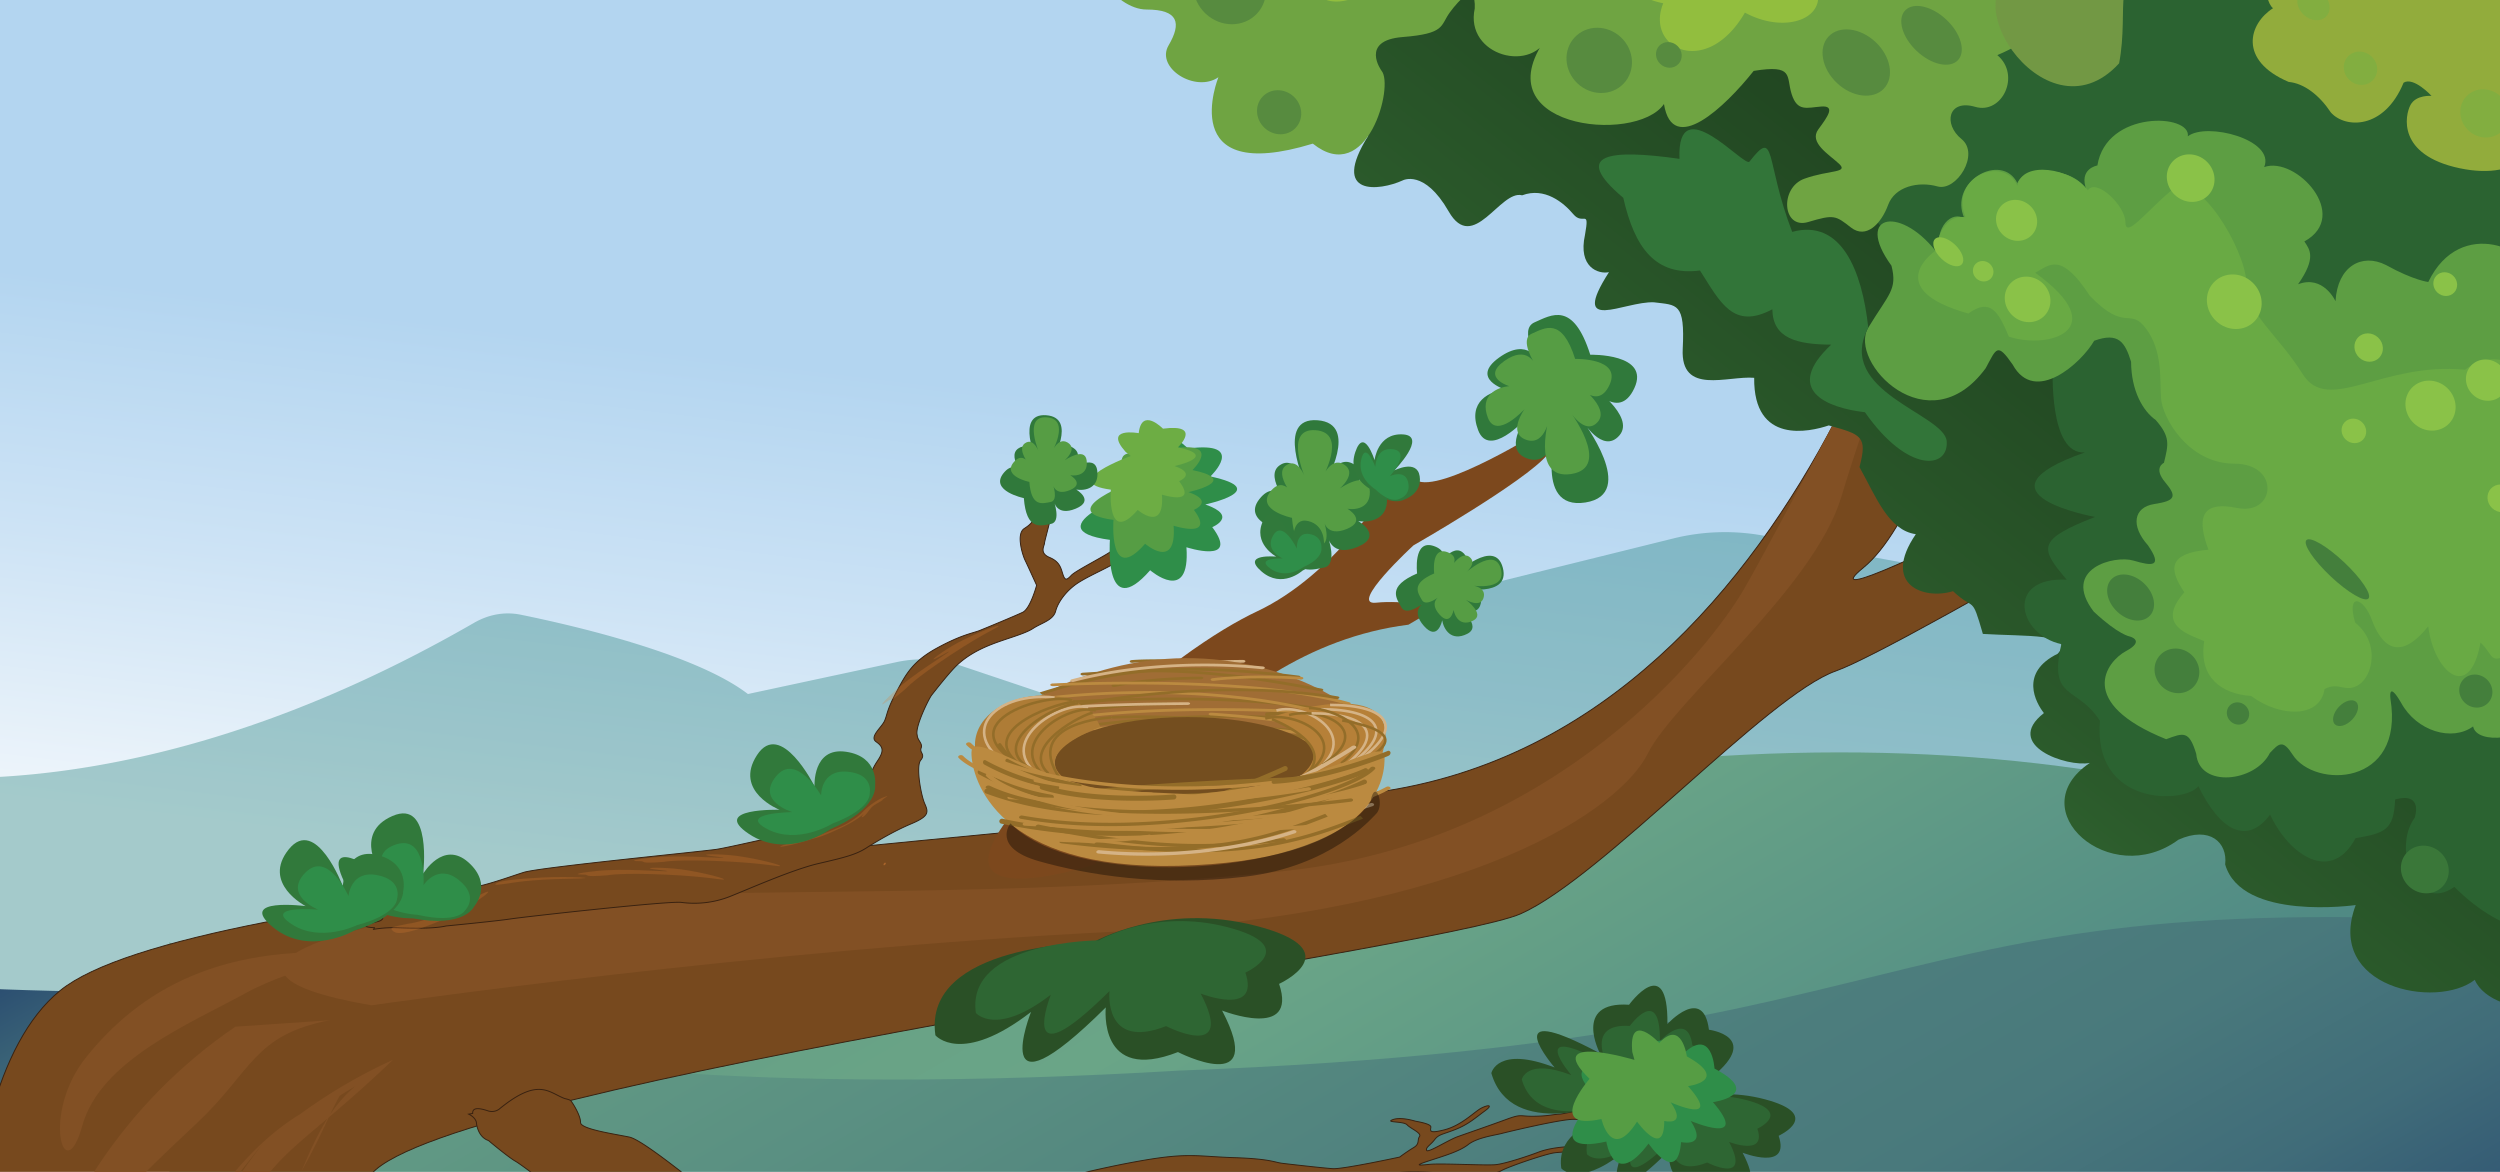 <svg xmlns="http://www.w3.org/2000/svg" xmlns:xlink="http://www.w3.org/1999/xlink" width="1920" height="900" viewBox="0 0 1920 900">
  <defs>
    <style>
      .cls-1, .cls-42, .cls-43 {
        fill: none;
      }

      .cls-2 {
        isolation: isolate;
      }

      .cls-3 {
        clip-path: url(#clip-path);
      }

      .cls-4 {
        fill: url(#linear-gradient);
      }

      .cls-5 {
        fill: #207d78;
      }

      .cls-45, .cls-5 {
        opacity: 0.36;
      }

      .cls-6 {
        fill: url(#linear-gradient-2);
      }

      .cls-7 {
        fill: url(#linear-gradient-3);
      }

      .cls-8 {
        fill: #77491e;
        stroke: #382110;
        stroke-width: 0.75px;
      }

      .cls-42, .cls-43, .cls-8 {
        stroke-miterlimit: 10;
      }

      .cls-9 {
        fill: #825024;
      }

      .cls-10 {
        fill: url(#linear-gradient-4);
      }

      .cls-11 {
        fill: #2b6331;
      }

      .cls-12 {
        fill: #5d9e43;
      }

      .cls-13 {
        fill: #69aa44;
      }

      .cls-14 {
        fill: #6fa442;
      }

      .cls-15 {
        fill: #729844;
      }

      .cls-16 {
        fill: #92be3e;
      }

      .cls-17 {
        fill: #92ac3c;
      }

      .cls-18 {
        fill: #327539;
      }

      .cls-19 {
        fill: #578b3f;
      }

      .cls-20 {
        fill: #447f3c;
      }

      .cls-21 {
        fill: #8ac248;
      }

      .cls-22 {
        fill: #3a7739;
      }

      .cls-23 {
        fill: #82ae40;
      }

      .cls-24 {
        fill: #733c19;
      }

      .cls-25 {
        opacity: 0.5;
      }

      .cls-25, .cls-27 {
        mix-blend-mode: screen;
      }

      .cls-26, .cls-27 {
        fill: #dc8035;
      }

      .cls-27 {
        opacity: 0.24;
      }

      .cls-28 {
        fill: #2a5026;
      }

      .cls-29 {
        fill: #2e6633;
      }

      .cls-30 {
        fill: #31793b;
      }

      .cls-31 {
        fill: #2f8e49;
      }

      .cls-32 {
        fill: #569d44;
      }

      .cls-33 {
        fill: #6dad44;
      }

      .cls-34 {
        fill: #30793b;
      }

      .cls-35 {
        fill: #7c481d;
      }

      .cls-36 {
        fill: #d5b386;
      }

      .cls-37 {
        fill: #936d29;
      }

      .cls-38 {
        fill: #bb8a40;
      }

      .cls-39 {
        fill: #a06d35;
      }

      .cls-40 {
        fill: #744e1f;
      }

      .cls-41 {
        fill: #b68038;
      }

      .cls-42 {
        stroke: #936d29;
      }

      .cls-42, .cls-43 {
        stroke-width: 2px;
      }

      .cls-43 {
        stroke: #d5b386;
      }

      .cls-44 {
        fill: #ae7c36;
      }
    </style>
    <clipPath id="clip-path">
      <rect class="cls-1" width="1920" height="900"/>
    </clipPath>
    <linearGradient id="linear-gradient" x1="-384.09" y1="1851.08" x2="-383.61" y2="1851.12" gradientTransform="matrix(334.04, -1651.37, -1651.37, -334.04, 3186024.91, -15036.67)" gradientUnits="userSpaceOnUse">
      <stop offset="0.2" stop-color="#f0f6fb"/>
      <stop offset="0.46" stop-color="#cde3f5"/>
      <stop offset="0.7" stop-color="#b3d5f0"/>
    </linearGradient>
    <linearGradient id="linear-gradient-2" x1="695.8" y1="329.59" x2="1232.86" y2="1259.79" gradientUnits="userSpaceOnUse">
      <stop offset="0.01" stop-color="#26476f"/>
      <stop offset="0.02" stop-color="#2b4e71"/>
      <stop offset="0.1" stop-color="#426e79"/>
      <stop offset="0.18" stop-color="#54867f"/>
      <stop offset="0.26" stop-color="#609784"/>
      <stop offset="0.35" stop-color="#68a286"/>
      <stop offset="0.46" stop-color="#6aa587"/>
      <stop offset="1" stop-color="#427c83"/>
    </linearGradient>
    <linearGradient id="linear-gradient-3" x1="829.26" y1="319.91" x2="1411.28" y2="1328" gradientUnits="userSpaceOnUse">
      <stop offset="0.02" stop-color="#6aa587"/>
      <stop offset="0.59" stop-color="#4c7d7d"/>
      <stop offset="0.7" stop-color="#49797c"/>
      <stop offset="0.82" stop-color="#406c79"/>
      <stop offset="0.93" stop-color="#315673"/>
      <stop offset="1" stop-color="#26476f"/>
    </linearGradient>
    <linearGradient id="linear-gradient-4" x1="842.63" y1="-617.72" x2="987.86" y2="1078.52" gradientTransform="translate(1194.95 -644.82) rotate(43.28)" gradientUnits="userSpaceOnUse">
      <stop offset="0.26" stop-color="#1b391b"/>
      <stop offset="0.43" stop-color="#1d3d1d"/>
      <stop offset="0.59" stop-color="#224822"/>
      <stop offset="0.74" stop-color="#2b5a2b"/>
      <stop offset="0.89" stop-color="#387438"/>
      <stop offset="0.91" stop-color="#3a783a"/>
    </linearGradient>
  </defs>
  <g class="cls-2">
    <g id="Layer_1" data-name="Layer 1">
      <g id="SC_20">
        <g class="cls-3">
          <polygon class="cls-4" points="-58.53 925.19 -58.57 0 1994.92 -7.68 1969.08 908.39 -58.53 925.19"/>
          <g>
            <path class="cls-5" d="M-147.31,583.31s205.3,71.42,511.42-105c11.26-6.49,23.67-8.69,35.81-6.21C440.25,480.3,534,502,574.4,533l114.42-24.55a92.69,92.69,0,0,1,49.33,2.87L802.72,533,1285,413.56a164.25,164.25,0,0,1,72.35-1.61c51.05,10.32,139,27.63,145.8,25.82,9.67-2.55,128.9-35.38,166.4-43.4,35.33-7.56,433.41,46,433.41,46l11.61,296.18L-147.31,769.7Z"/>
            <path class="cls-6" d="M-45.3,757.47s501,34.72,905.65-89.32,795.07-129,1087.9,39.69V846.76L-22.83,875.94Z"/>
            <path class="cls-7" d="M130.2,723.51S252.07,861,906.09,822.19C1563.56,797.52,1410,653,2110.33,723.51V924.4H130.2Z"/>
          </g>
          <g>
            <g>
              <path class="cls-8" d="M-22.13,1147.23s-32.31-304.36,68.2-386.36S754.88,649.28,1055.72,608.66c352-47.51,444.47-536.76,444.47-536.76l53,15.58S1501,378.94,1431.1,435.93,1785,267.85,1785,267.85l34.79,15.9s-357,212.93-409.83,231.54-179.53,158.83-242.15,186.52S346.46,831.39,285.27,901.56C242.17,951,42.69,1313.81,58,1478.78S-60,1272.69-22.13,1147.23Z"/>
              <path class="cls-9" d="M168.41,904.55C114.54,993.63,59.48,1089.64,67.22,1192.1c17.2-113.3,64.12-222.36,135.5-314.93-32,39.92-64.08,80.08-88.45,124.47S73.4,1095.28,74.9,1145.31c2.76-50.21,29.74-95.91,56.07-139.59l55.34-91.83q-44.33,75-85,151.8c-8.67,16.35-17.45,34-14.92,52.15,17.29-100.56,77.15-244.43,174.52-276.37-16.25,29.77-13.59,37.16-76.26,135.09,44.76-36.29,44.21-105.42,88.28-142.44l-66.7,40.82A402.39,402.39,0,0,1,301.73,814C210,901.6,200.11,880.31,164.1,998.47c-6.18,13.11-15.39,35.67-12.65,54.46-19.65,44.76-11.1,31.28-16.33,79.15-5.56,50.91-26.36,138.3-66.77,221.67"/>
              <path class="cls-9" d="M180.77,788.49C96.39,846,37.4,935,19.82,1031.55c-3.23-30.56,29.1-51.38,45.49-77.86s63.31-69.85,86.33-91.55c42-39.57,43-67.24,101.4-78.57"/>
              <path class="cls-9" d="M66.29,811.78c39.87-49.53,102.62-90.1,219-78.47,0,0-54.33,6.23-97.11,29.66S77,814.56,63.2,864.53,31.37,855.18,66.29,811.78Z"/>
            </g>
            <path class="cls-9" d="M285.27,772.09s299.38-43.41,573.26-56.67,386.58-95.44,406.9-136.56S1393,452.29,1414.2,381.41s68-196.62,68-196.62-117,223.08-142.83,267.7S1196.3,646.73,987,668.9s-415.22,11.65-559.78,21.92S123.55,744.11,285.27,772.09Z"/>
          </g>
          <path class="cls-10" d="M1050.85,104.25c-29.68,47.24,8.88,42.29,26.33,34.34,0,0,16.56-9.12,35.41,23.8S1152.17,145.44,1169,150c17.22-6.47,31.8,5.56,39.32,14.52s12.65-5,8.94,15.91c-5.46,24.86,10.29,30.32,18.42,28.59-30.71,48,11.56,22.15,34.54,23.15,17.81,2.27,23.92,0,22.11,35.82s34.59,20.43,54.88,22.17c-.59,51.44,42.65,41.52,57.29,36.56,25.33,7,29.82,8.39,23.58,32,12.63,22.67,22.17,48.53,43.27,51.53-26.53,38.77,6.08,50.72,28.57,43.77,16.91,15.92,14.07,2,22.92,32.83,32,2,72.21-.46,57.47,15.2-29.75,14.65-16.71,37.74-10.59,45.59-31.72,24.74,18,41.8,35.3,38.26-54,36.21,15.7,97.67,68,59,24.14-10.81,37.88,2.13,35.91,19,12.63,43.76,100.25,31.17,100.25,31.17-23.76,63.35,62,80.3,91.46,57.44,12.83,30.84,103.81,35.86,90.67-32.76,18.54,9.95,32.66,2.62,38.12-9.12-15.41,54.87,33.37,51.77,53,31,8,33.89,53.87,25.37,62.54-15.6,20.6,7.77,22.32-13.12,15.62-25.05,21.14,19.9,25-2.71,25-2.71-3.8,56.42,30.53,47.49,43.06,40.53,28.9,32.84,40.13,20.91,44,2,59.3,57.71,84.42,12,64.43-21.84,82.34,26.89,67.48-2.56,53.41-13.7,46.66-12.1,46.48-35.21,17.16-48.53,0,0,54.86-5.33,34.17-34.18,61,3,61.19-69.21,28.39-87.31,55.31,21.73,61.43-90.64,29.88-101.6,65.7-33.77,30.16-110.36-4.42-105.41,13.08-30.82-42.27-52.5-64.43-50.14,0,0-121.91-148.07-74.59-196.33,0,0-87.48-58-29.19-91s66.08-100.7,14-135-140.84-160.13-140.84-160.13-136-29.2-145.35-23.38,69.84,29.16-9.37,5.82-97.51,12.61-120.7-41.29S1688.68-467.51,1636-390.92s66.56-162.1-34.82-169.93-22-75.58-137-32-31.44-86.47-72.57-59.32-401.49,132.9-378.77,257.56-84.5,186.81-16.3,273.56S926.9,76.59,1050.85,104.25Z"/>
          <path class="cls-11" d="M1576.55,281.88s-3.43,67.89,24.77,65.55C1510,379.19,1609,397,1609,397c-44.88,17.55-42.47,23.86-21.76,48.2-47.37-2.38-37.57,42.4-4.08,49.49-10.33,43.6,12.57,31.83,29.56,58.94-5.43,66,65.23,63.73,75.64,50.15,16.9,34.75,37.62,45.37,55.08,21.81,14.92,31.83,47.18,52.77,65.6,18.16,22.64-4,29.4-6.1,30.42-29.78,22.16-6,15,14.14,15,14.14-17.36,23.46,1.07,74.14,30.48,53,37.71,37.73,85.66,49.54,69.16-8.21,36.43,16.52,32.18,28.56,63.52,7.82,13.77,20.5,21.43,29.94,40.29,9.91-16.75,35.35,39.07,65.68,56.92,6.93,32.28,3.73,62.38-1.27,40.53-32.95,41.6,21.39,36.62,36.7,62.13,9.61,28.42,40.09,59,57.78,67.56,23.61,0,0-2.29,40.07,43.62-1.15,26.55,9.44,103.3,3.21,57.63-36.11,24.92-23.95-149.7-99.47-116-147.77s32.19-87.47,32.19-87.47l-67.87-130.56-77-23.62s-74.82-73.6-104.35-59.82c0,0,56.14-14.45-12.78-99.33S1942.57-42.56,1902,.49s-100.79-15.92-100.79-15.92,35-84.83-36.79-139.08-99.13-67.87-99.13-67.87L1618.93-276l-138.12-96.71-132.16,80-9.4,167.86L1447.81-22.6l-1.47,65.4L1424.8,143.45s6,21.22,45.94,56.59S1567.91,276,1567.91,276Z"/>
          <path class="cls-12" d="M1793.68,231.32s-9.33-20.48-28.78-13c14.3-20.47,8.95-26.68,4.84-32.89,36.11-19.84-6.49-65.8-30.84-57.12,8.67-21.1-44.4-34.78-58.65-23.62,2.68-17.38-62.64-20.36-69.45,22.39,0,0-14.86,2.39-8.25,19.15-9.84-18.62-48.39-18.64-53.2-5.61-12-24.22-53.56-1.27-40.63,27.29-9.08-6.22-23.33,4.95-19.41,28.54-27.88-39.12-66.29-33.15-36.65,7.63,4.65,18.42-2,21.52-17.83,47.58s46,91.26,90.2,31.08c8.38-15.51,8.77-19.83,20.68-2.77,17.12,31.35,53.06-1.53,62.62-18.28,18.86-6.82,23.7,1.25,28.34,16.15.12,22.34,9.14,37.87,18.89,44.7,11.36,13,9.84,18.63,6.35,32.9,0,0-8.48,3.72.91,14.9s7.7,14.28-8.31,16.75-18.27,16.75-4.92,31.65c11.59,16.77,3.47,16.14-11.1,11.79s-55.6,6.18-30.59,39.09c19.13,18,27.92,19.25,27.92,19.25s12,3.11-3.06,11.17-38.63,39.71,30.86,67.68c13.38-5,17.62-6.82,23.07,11.18,2.24,26.69,45.47,21.75,56.55-.59,7-7.44,9.93-10.54,17.49,1.25,16.51,26.08,86.09,24.88,75.14-42.78,0,0-2.15-14.9,8.27,3.11,11.9,21.73,39.13,29.81,55.2,18,2.74,14.27,41.07,10.57,52.38-8,0,0,79.34,57.14,66-8,0,0,98.77-1.8,31.57-63.91,0,0,20.1-47.78-26.28-43.46,6.65-3.1,9.93-10.55,8-12.41,39.28,32.3,33.92,6.27,36.78-3.37,23.74,6.51,36.84-33.83,27.6-42.53,19.73-13-7.79-97.45-61.06-63.34,3.26-18-16.49-24.79-28-9.92,10.73-28.57-20.39-36.81-28.46-32.7,50.48-25-3.25-80.31-31.6-55.5-.11-22.34-56.5-49.69-81.36,1.82,0,0-11.27-1.25-32.51-13.05C1813.8,194.09,1795.16,204.64,1793.68,231.32Z"/>
          <path class="cls-13" d="M1486.42,192.56s-42.83,29.12,25.26,48.24c17-12.26,23.13-1.35,31.12,17.74,31.36,10.24,80.3-5.76,20.24-49.06,11.24-6.13,19.7-16.34,42,17.74,27.69,28.65,30.55,8.2,43.19,25.25s10.52,38.17,11.43,53.17,20.82,50.44,56.33,50.46,31.68,40.11,2,34-30,10.27-21.89,32.08c-31.25,2.71-30.5,15-18.5,32.71-23,25.89,4.72,32.72,15.25,37.5-4.44,27.94,13.34,40.56,36,42.11,22.2,16.53,53,17.23,56.39-5.26,11.23-6.13,15.91,3.42,26.42-3.39s16.5-32-2.9-47.71c-6.87-23.18,6.32-19.77,12.86-2s19.7,34.22,43.25,4.86c4.22,34.7,31.77,59.14,40.15,12.51,10.41,9.26,6.5,19.22,26,5.73s29.22,11.06,37.09,5.61,16.57-30.66,6.26-42.94,8.84-.68,8.84-.68,30.34,64.71,41.89,15l24.15,1.65s21.31-51.38-32.82-43.23c7.13-6.13,14.19-13.62,14.19-13.62s37.23-27.93-9.89-50.44c-41.15-47.74-86.43-118.65-127.51-86.64-63.88-6.17-105.11,34.71-124.77,3.34s-42.34-45-43.19-70.22-37.44-87.95-57.58-70.92-35.28,37.47-35.38,24.52-22.56-34.09-28.81-24.55c-12.65-17.05-50.58-23.21-54.16-3.44-10.33-23.86-52.33-6.86-39.85,24.17C1489.92,163.77,1486.42,192.56,1486.42,192.56Z"/>
          <path class="cls-14" d="M1189.93,25.83c-55.83,72.31,66.45,85.62,88,54.05,6.57,40.76,47.09,2.06,68.9-25.43,31.33-5.08,24.75,4.09,29.16,17.84s11.67,10.38,22.69,9.53,5.38,7.3-2.17,17.48,8.32,19.37,15.9,26.5-7.39,4.57-26.61,11.44-17,39.23,2.91,33.26,21-5,32.8,4.21,23.3-3,28.55-17.3,23.39-18.33,37.93-14.24,32.77-24.79,18.5-36.34-10.34-30.9,10.45-24.78,35.27-24.43,17-39.72c50.77-21.37,40.56-46.35,7.23-70,28.59-46.08-34.67-28.8-41.38-21.67,46.15-46.84,2.53-59.09-15.35-50.95l-13-29.56s56.39-29.51,11.87-73.35-57.54.37-57.54.37c-24,1.63-26.79,2.41-19.49-18.35s-11.45-26.9-23.11-34-14.91-10.2,10.55-11.21,84.85-31.53-25.62-85.59c6.06-34.64-73.51-97.65-96.24-36.63-8.88,20.27-29.08,20-42.07,1.28-13.12-20.77-22.66-10.64-30.61-6.55,13-37.66-55.8-94.75-73-41.78-6.81,22.41-5.23,31.58-5.23,31.58s-1.6,19.05-17.38,5.44-39.62-13-34,17.25c17,16,1.27,32.7-21.26,19.75-19.91-20.08-36.21-2.77-41.34,13.53-18.16-13.25-68.4,10.53-47.16,44,6.2,21.22-3.29,16.12-19.29,4.9-19.61-20.39-28.65-7.76-28,13.94-23.71-8.88-94.73,34-37.07,74.72,0,0,19.45,5.38,10.25,10.81S859-212.76,857.8-198.5s.93,48.91,61.1,47.92c-5.85,21.39-16.37,2.19-7.72,25.55-46.79-15.39-53.47,9.06-39.61,35.55,9.77,26.5-6.31,30.57-24.9,43.8s9.34,53,33.84,53,27.08,10.3,16.94,27.57,20.65,36.64,38.28,24.42c0,0-33.71,83.53,72.52,51,41.86,33.64,62.61-44.8,52.74-56,0,0-16.94-23.23,16.19-25.86s28.78-8.65,36.27-18.89,20-23.47,19.16-3.1C1124.63,43.12,1178.58,57.41,1189.93,25.83Z"/>
          <path class="cls-15" d="M1464.61-315.71s66.85,69.31,14.17,70.79-40.25,23.76,4,43c10,53.35,72.24,28.13,56.17,92.81,5.56,21.32,9.22,28.78,43.52,30.93s50.74,49.24-21.37,55,8.24,135.65,66.38,71.81c8.17-42.55-7.85-77.73,28.62-57.46,61.84,16,105.1-7.56,83.73-61.85,21.59-50-32.93-51.09-54.29-51.11,28.76-71.39-57.92-68.22-78.08-34.13-12.86-91.68-32.64-66.14-61.64-51.22,16.19-67.12-11.8-53.28-11.8-53.28C1516.29-323.32,1470.79-340,1464.61-315.71Z"/>
          <path class="cls-16" d="M920.68-211S887.25-184.22,935-172c-.68,22.42,20.45,17.33,44.55-6.09-20.27,19.35,14.07,13.26,14.07,13.26-25.21,5.08-54.84,21.36-49.86,53-38.3,8.13-39.38,74.35,22.92,58.09-9.89,38.71,26.61,34.65,37.16,23.45-2.78,55,63.94,27.55,61-4,47,0,61.44-30.53,35.82-48.88,32.89-13.23,24.1-23.42.9-35.66-8.35-36.69,6.65-41.77,21.44-33.61-.31,28.52,19.39,33.63,32.48,30.58-28.49,51.94,14.87,58.19,29,56.11,20.08,45.8,60.63,24.43,51.44-9.2,11.67,7.14,22,41.75,51.35,21.41,13.68,7.16-13.57,12.23,3.51,24.47-45.2-21.42-59.89,22.38-13.4,31.58-14.23,34.63,33.14,58.09,62.71,7.16,33.78,18.36,69.54,2.08,51.47-26.46,41,19.38,89.13,5.15,26.36-36.66-20.08-11.22-32.95-21.42-12.65-23.44s13.46-18.64,14.51-24.09-7.25-7.49,15.34-5.44,26.26-21.38,21.93-25.46c0,0,16.6,4.38,26.51-6.46s34.93-24.07-.22-64.85-57.54.37-57.54.37l-20.63-.26a143.72,143.72,0,0,1,1.14-18.09c1.33-12,11.52-13.3-31.29-40S1030.79-403.9,920.68-211Z"/>
          <path class="cls-17" d="M1893.76-303.17s-33.42-4.29-32.5,19.73c1.43,23.49-20.52-3.21-25.19-9.62,0,0-20.5-29.37-40.29-11.77-16.2,14.94-3.48,21.89-2.72,25.62s7.7,12.29-9.77,24-4.23,27.22-4.23,27.22-7-.54-15.06-10.15c-13.85-8-43.82-17.11-57.55,12.25-14.93-8-56.66-17.12-57,20.78,3.81,18.69,15.23,25.41,40.56,31.14,15.32,8.39,18.27,16.63,17.78,33.06s21.57,36.2,38.36,30.87,45.44,8.57,14.32,24.56c-29.9-8-68,24.52-20.79,53.9,0,0-2.39,31,6,37.9-18.54,11.74-27,40,12,56.59,11.83,1.08,23.61,10.16,32.45,23.51,10.9,12.28,40.92,13.37,55.83-22.92,7.73-4.8,21.47,10.15,21.47,10.15s-11.83-1.07-16.15,6.93S1840.8,119,1889,129.2s66.79-18.65,58.07-38.94c18.77,9.62,30.44-9.59,29.9-27.2,10.41,48,42.63,50.19,52,45.93-41.93,22.93,6.08,56.05,35.5,38.45,17.53-10.66,29.61-14.39,27.24-35.75,26.73,26.17,61.81-21.31,46.92-46.41s-14.07-20.29,2-37.36c17.16-8-20.83-34.71-20.83-34.71s-7-17.62,15.22-4.8,36.24-2.11,35.7-19.73c-9.86-21.35,14.88-19.21,14.88-19.21S2219.44-66,2189-100.7c-25.27-19.76-6.73-31.5-1.21-37.37,6.71-12.8-21.07-65.13-62.8-39-7.67,5.87-15.28,3.73-32.94-13.89s-32.59.51-35.72,10.65c-4.05-13.88-31.75-20.83-41.05-15.5,36.25-28.27,20.47-59.24-20.44-63.53C1985.83-293,1952.31-351.71,1893.76-303.17Z"/>
          <path class="cls-18" d="M1343.56,124.16c-3.73,4.77-56-56.71-53.71-2.17-53-7.52-83.83-4.31-43.18,29.93,8.76,38.5,24.72,60.26,58.92,55.82,15.6,24.42,25.47,45.82,55.57,29.79.29,22.46,19,27,45.19,27.16-37.13,34.88-3.33,48.56,25.93,51.9,33,47.2,64.32,43.54,62.8,22.38s-86.24-38.05-60.25-87.36c-4.76-44-20.9-83.77-58.43-73.53C1355.28,123.1,1364.43,97.43,1343.56,124.16Z"/>
          <ellipse class="cls-19" cx="1425.56" cy="47.97" rx="21.62" ry="29.18" transform="translate(413.55 1053.14) rotate(-46.73)"/>
          <ellipse class="cls-19" cx="1483.43" cy="27.15" rx="16.57" ry="27.85" transform="translate(446.85 1088.65) rotate(-46.73)"/>
          <ellipse class="cls-19" cx="944.39" cy="-9.24" rx="27.03" ry="28.74" transform="translate(304.3 685.2) rotate(-46.77)"/>
          <ellipse class="cls-19" cx="982.36" cy="86.19" rx="16.43" ry="17.46" transform="translate(246.73 742.93) rotate(-46.77)"/>
          <ellipse class="cls-19" cx="1228.19" cy="46.35" rx="24.33" ry="25.86" transform="translate(353.22 909.5) rotate(-46.77)"/>
          <ellipse class="cls-19" cx="1281.65" cy="42.14" rx="9.57" ry="10.17" transform="translate(373.13 947.13) rotate(-46.77)"/>
          <ellipse class="cls-20" cx="1636.26" cy="458.82" rx="14.97" ry="20.34" transform="translate(180.67 1335.81) rotate(-46.73)"/>
          <ellipse class="cls-20" cx="1671.86" cy="515.18" rx="16.63" ry="17.69" transform="translate(151.41 1380.49) rotate(-46.77)"/>
          <ellipse class="cls-20" cx="1718.76" cy="547.92" rx="8.32" ry="8.84" transform="translate(142.34 1424.98) rotate(-46.77)"/>
          <ellipse class="cls-20" cx="1801.46" cy="547.81" rx="11.85" ry="7.07" transform="translate(167.57 1483.63) rotate(-46.72)"/>
          <ellipse class="cls-20" cx="1901.41" cy="530.7" rx="12.32" ry="13.1" transform="translate(212.43 1552.64) rotate(-46.77)"/>
          <ellipse class="cls-20" cx="1795.2" cy="437.35" rx="7.49" ry="32.72" transform="translate(246.19 1444.61) rotate(-46.73)"/>
          <ellipse class="cls-21" cx="1557.17" cy="229.9" rx="16.97" ry="18.04" transform="translate(323.14 1207.04) rotate(-46.77)"/>
          <ellipse class="cls-21" cx="1715.89" cy="231.69" rx="20.35" ry="21.63" transform="translate(371.85 1323.25) rotate(-46.77)"/>
          <ellipse class="cls-21" cx="1682.4" cy="136.79" rx="17.73" ry="18.85" transform="translate(430.44 1268.94) rotate(-46.77)"/>
          <ellipse class="cls-21" cx="1819.1" cy="266.88" rx="10.58" ry="11.25" transform="translate(378.72 1409.54) rotate(-46.77)"/>
          <ellipse class="cls-21" cx="1866.61" cy="311.48" rx="18.64" ry="19.82" transform="translate(361.2 1458.21) rotate(-46.77)"/>
          <ellipse class="cls-21" cx="1909.7" cy="291.9" rx="15.39" ry="16.36" transform="translate(389.05 1483.44) rotate(-46.77)"/>
          <ellipse class="cls-21" cx="1921.05" cy="382.69" rx="10.35" ry="11" transform="translate(326.47 1520.32) rotate(-46.77)"/>
          <ellipse class="cls-21" cx="1807.75" cy="330.88" rx="9.15" ry="9.73" transform="translate(328.52 1421.44) rotate(-46.77)"/>
          <ellipse class="cls-21" cx="1548.71" cy="169.2" rx="15.28" ry="16.25" transform="translate(364.7 1181.75) rotate(-46.77)"/>
          <ellipse class="cls-21" cx="1523.06" cy="208.28" rx="7.64" ry="8.12" transform="translate(328.14 1175.37) rotate(-46.77)"/>
          <ellipse class="cls-21" cx="1496.31" cy="193.4" rx="7.49" ry="14.15" transform="translate(329.84 1150.31) rotate(-46.73)"/>
          <ellipse class="cls-21" cx="1877.91" cy="218.16" rx="8.85" ry="9.41" transform="translate(432.76 1437.04) rotate(-46.77)"/>
          <ellipse class="cls-22" cx="1862.24" cy="667.72" rx="17.78" ry="18.9" transform="translate(100.25 1567.27) rotate(-46.77)"/>
          <ellipse class="cls-23" cx="1908.06" cy="87.06" rx="17.98" ry="19.11" transform="translate(537.78 1417.7) rotate(-46.77)"/>
          <ellipse class="cls-23" cx="1812.82" cy="52.38" rx="12.41" ry="13.2" transform="translate(533.04 1337.38) rotate(-46.77)"/>
          <ellipse class="cls-23" cx="1776.79" cy="3.31" rx="11.03" ry="13.57" transform="translate(556.67 1294.94) rotate(-46.74)"/>
          <path class="cls-8" d="M817.55,925.61c-9.37-.83-26.67,2.64-35.56,4.37s-31.46,7.32-43,8.7-64.44,17.12-79.72,22.45-22.52,7.36-38.5,5.63-37.44-1.89-50.25-1.82-19.21-1.68-34-6.77-56.85-8.83-72.32-10.89-17.78-7-16.54-11.76S401.75,895.15,396,891.91s-20.86-16-20.86-16c-8.54-2.83-9.28-13.8-9.28-13.8-.25-2.16-2.47-4.8-5.91-6.46l3.07-.54c-.23-4.08,3.45-4.8,12-1.89a9.56,9.56,0,0,0,8.2-1.29c30.38-25,38.14-12.86,50.44-8.26,2.13.52,4.18,1,4.85,1.86,1.69,2.09,7.46,11.45,7.35,16.54s25.72,8.77,37.47,11.21,60.94,44.19,66.59,47.18,32.49,12.06,32.93,12.83,2.26,3.14,15.86,3.61,40.55,4.45,46.32,5.93,13.51-.56,33.82-5.71,33.89-8.25,53.5-11.14,26.71-5.19,35-9.73,22.6-6.35,35.1-8.72,41.49-10.53,76.17-16.46,41.33-2.9,69.06-2,31.19,3.62,37,4.34,31.2,3.61,38.9,4.13,51.38-8.92,51.38-8.92,5.83-4.37,10.72-7.27,2.58-5.75,4.49-8.49-6.88-6.09-9.51-9-17.21-1.6-11.11-3.94,16.26.82,17.4,1.11,12,1.94,11.93,4.48-2.33,5.52,10.59,2.15,22.54-13.47,27.7-16.35,10.17-3.21,3.17,1.89-12.5,10.26-22.58,14.23-12.79,3.64-16,7.85-7,5.87-6.12,8.18,16.32-7.83,24.1-10.6,24-8.35,36.66-13,10-2.46,21.26-2.57,14.09-1.3,19.86-1.61,41.7-9.25,53-13.69a104.37,104.37,0,0,1,34.12-7c12-.61,22.69-3.55,19.26-.86s-24,4.77-32.57,6.28-25.49,7.23-35.76,11-17.86,4.21-9.65,4.75,10.67,1.38,15.62.54a124.44,124.44,0,0,1,18.17-1.92c5.9-.05,42.87-9,54.36-11.36s15-.5,10.57.37-50.67,11.74-61.22,14.93-44.88,1-54.81.91-50,9.48-55.14,10.83-19,3.16-25.81,8.52-18.76,8.77-30,12.46-9.23,3.74.1,2.8,43.55,1,51,.23,25.33-6.76,32.64-9.56,18.58-4.71,33.56-4.45,15.32,0,22.58-2,8.38-1.74,12.57-1.35-4.38,1.89-7.53,3.3-5.53,1.6-11.69,2.91-30.22.74-38.26,2.25-33.71,10.29-39.35,13.39-14.16,2.06-25.31,2.44-26-1.4-41.8-1.44-39.22,3.24-56.37,7-23.35,1.48-34.65,1.6-21.47-3-34.28-4.75-25.64-1.64-39.88-.6-54.27,6.28-60.71,7.07-60.14,16-42.74,15.32"/>
          <path class="cls-24" d="M676.3,665.74c3.34.41,10.68,1.1,4.43.42l-6.61-.69Z"/>
          <g class="cls-25">
            <path class="cls-26" d="M680,663.82c-.07,0-.93,1.17-1.35.55s.31-1.47.86-1.82S680.77,663.15,680,663.82Z"/>
          </g>
          <g>
            <path class="cls-8" d="M704.42,564.5c0,4,4.43,6.38,3,10s3.53,4.73-.31,9.3.17,26.93,3.12,33.52,3.23,9.62-10.42,15.37-27,13.81-34.64,18.65-15.5,7-36.1,11.74-54.71,20-68.82,25.56a74.74,74.74,0,0,1-37,4.4c-10.23-1.21-120.39,11.05-131.35,12.73s-49.31,5.38-49.31,5.38c-11.67,2.77-37.28,1.35-37.28,1.35a93.4,93.4,0,0,0-18.39,1.22l.63-1.23c-9.5-.55-8.91-2,2.93-4.81,3.36-.79,4.82-3.44,2-3.29-42.17,2.15-8.38-15.93,11.66-20.29a32.26,32.26,0,0,1,7.2-1.54c5.82-.31,30.76-1,42.37-.2S389.43,674,402.16,670s138.24-16.11,148.52-17.77S598,641.85,600.07,641.8s8.56-.36,17.88-5.41,34.79-14.59,41.67-16.53,6.92-5.18,7.42-13.63,1.64-14.05,6.91-21.88,4.29-10.87-1.09-14.7,4.41-11.07,6.56-16.15,1.56-8,9-22,12.59-23.7,31.58-34,27.22-11.19,32.38-13.27,27.19-11.2,33.07-14,10.69-20.74,10.69-20.74-7.27-16-8.91-19.33-7.16-20-.58-24.24,5.57-5.5,8.35-7.72,4.09-17.15.76-22.1-1.2-9.32,4.71-13.94,5.63-9.09,9.71-7.39-3.6,9.78-5.35,13.25,1.13,10.72,3.44,15.17-6.07,31.73-6.09,33.88-4.26,7.64,3.88,11.05,8.73,8.43,10.34,13.25,3,4.06,6.48.39,28.67-16.25,31.46-19.18-.14-10.59-2.13-13.78.49-7.73,10.16-13.33,9.33-5.77,9-8.82,1.09-3.43,4.54-4.94,1.66,1.94,3,3.34.31,2.33-.43,4.86-16.62,11.5-18,14.76,3.15,14.3,6.85,16.9-3.86,5.66-9.75,9.92-19,9.57-28.66,15.52-16.34,15.28-18.19,22.32-10.76,9-17.33,13.3-20,7.61-31.67,12.18-19.3,9.4-25.57,14.93-18.51,21.41-20.59,24-13.16,24.81-11.16,30.81"/>
            <path class="cls-27" d="M391.71,678.26s14.87-2.92,45.12-3.34.33-2.15-20.72-1-32.35,2.61-34.94,4.49S382.43,679.56,391.71,678.26Z"/>
            <path class="cls-27" d="M313,709.49s17.35-1.44,48.4-18.47,2,5.31-20.31,14.87-34.86,12.69-38.94,9.41S302.62,711.69,313,709.49Z"/>
            <path class="cls-27" d="M466.52,672.23s9.64-2.08,44.41-.53,45.88,4.89,45,3.53-24.31-7.06-38.63-8.2-24-.51-14.46.65,11.21,1.33,8.42,1.45-33.77-2.3-53-.23-15.61,2.83-10.1,2.8S446,673.81,466.52,672.23Z"/>
            <path class="cls-27" d="M509.7,661.93s9.64-2.09,44.42-.54,45.88,4.89,45,3.53-24.31-7-38.63-8.2-24-.51-14.46.66,11.21,1.33,8.42,1.45-33.77-2.3-53-.23-15.61,2.83-10.11,2.79S489.15,663.51,509.7,661.93Z"/>
            <path class="cls-27" d="M695.74,528.82s5.92-7,33.8-25.45,38.86-22.1,37.22-22.66S743,489,731.1,496.17s-18.86,13.15-10.66,8.65,9.59-5.29,7.53-3.63S700.31,518.46,687,530.88s-10,11-5.76,7.84S681.06,541.62,695.74,528.82Z"/>
            <path class="cls-27" d="M673.25,615.08a29.61,29.61,0,0,1,6.77-3.29c4-1.35-1.56,1.44-2.35,2.62s-6.63,3.53-8.74,6.12-4.19,5.86-6.18,6.86-.51-.95.38-2.2-2.44,3.59-16.68,10.36-18.45,7.7-21.12,8.34-13.45,4.16-18.73,5.22-8.32,1.68-7.16.93,3.78-1.87,9.16-3.07,11.76-2.5,13.79-3.05,22.52-8.34,27.19-10.94,10-6.21,13-9.43A52.09,52.09,0,0,1,673.25,615.08Z"/>
          </g>
          <g>
            <path class="cls-28" d="M838.92,724s-130.57.47-120.54,71.1c0,0,19.73,23.58,73.46-17.94,0,0-35.21,88.41,57.4-3.47,0,0-6.26,58.5,55.43,34.3,0,0,69.08,35.41,33.89-31.88,0,0,58.44,23,43.78-20.49,0,0,55.31-25.33-17-44.4S838.92,724,838.92,724Z"/>
            <path class="cls-29" d="M844,722.19s-102.4.37-94.53,55.75c0,0,15.47,18.5,57.61-14.07,0,0-27.62,69.34,45-2.72,0,0-4.91,45.87,43.47,26.9,0,0,54.17,27.77,26.57-25,0,0,45.83,18,34.33-16.07,0,0,43.37-19.86-13.36-34.81S844,722.19,844,722.19Z"/>
          </g>
          <g>
            <path class="cls-28" d="M1275.31,852.29s-82.57.3-76.23,45c0,0,12.48,14.92,46.46-11.34,0,0-22.27,55.91,36.29-2.19,0,0-4,37,35.06,21.69,0,0,43.68,22.39,21.43-20.17,0,0,37,14.54,27.68-13,0,0,35-16-10.77-28.08S1275.31,852.29,1275.31,852.29Z"/>
            <path class="cls-29" d="M1278.53,851.17s-64.75.23-59.78,35.25c0,0,9.79,11.7,36.43-8.9,0,0-17.46,43.85,28.46-1.71,0,0-3.1,29,27.5,17,0,0,34.25,17.56,16.8-15.82,0,0,29,11.4,21.71-10.15,0,0,27.43-12.57-8.45-22S1278.53,851.17,1278.53,851.17Z"/>
          </g>
          <g>
            <path class="cls-28" d="M1237.51,846.69s-77,30-92.17-22.53c0,0,4.57-21.38,48.59-4.33,0,0-47.13-54.72,34.81-10.89,0,0-21.15-40.16,22.38-37.3,0,0,30.07-41.27,29.46,14.8,0,0,27.53-30,31.88,4.39,0,0,40.11,5.15,3.23,35.55S1237.51,846.69,1237.51,846.69Z"/>
            <path class="cls-29" d="M1241,846.78s-60.37,23.56-72.28-17.68c0,0,3.58-16.76,38.1-3.39,0,0-36.95-42.91,27.3-8.54,0,0-16.59-31.49,17.55-29.25,0,0,23.58-32.36,23.11,11.6,0,0,21.58-23.48,25,3.45,0,0,31.46,4,2.54,27.88S1241,846.78,1241,846.78Z"/>
          </g>
          <g>
            <path class="cls-30" d="M637.72,636.84s-32.43,23.68-62.52,3.63,23.47-18.56,23.47-18.56-35.53-14-17.29-42,44.17,23.89,44.17,23.89-1.6-30.19,24.11-26.46,22.41,26,22.41,26S675.06,621,637.72,636.84Z"/>
            <path class="cls-31" d="M639.42,632.46s-26.69,16.64-50.23,4.23,19.35-13,19.35-13-28.07-8.23-12.64-27.34,34.72,14.54,34.72,14.54-.41-19.95,20.1-18.23,17.21,16.59,17.21,16.59S669.81,620.92,639.42,632.46Z"/>
          </g>
          <g>
            <path class="cls-30" d="M316.89,705.28s-40.12,1.82-54.11-31.51,29.82-2.51,29.82-2.51-21.9-31.27,8.81-44.58S325,671,325,671s15.35-26,34.72-8.74S364,696.34,364,696.34,356.74,712.75,316.89,705.28Z"/>
            <path class="cls-31" d="M320.72,702.57s-31.43-.88-44.19-24.23,23.3-.12,23.3-.12S281,655.85,304.4,648.45s20.9,31.3,20.9,31.3,10.69-16.86,26.83-4.09S357.3,699,357.3,699,352.44,709.74,320.72,702.57Z"/>
          </g>
          <g>
            <path class="cls-30" d="M272.08,714.67S237.43,735,209.52,712s25.21-16.11,25.21-16.11-33.94-17.47-13-43.55,41.54,28.21,41.54,28.21,1.44-30.2,26.65-23.9,19.67,28.15,19.67,28.15S310.82,702.71,272.08,714.67Z"/>
            <path class="cls-31" d="M274.21,710.49s-28.23,13.87-50.4-.85,20.56-11,20.56-11-27.11-11-9.82-28.48,33.08,18,33.08,18,1.6-19.89,21.83-16.11,15.45,18.24,15.45,18.24S305.61,702.06,274.21,710.49Z"/>
          </g>
          <g>
            <path class="cls-31" d="M875.41,375.89s-84.61,30.51-23,38.72c0,0-4.93,64.34,30.91,23.34,0,0,31,26.74,27.87-17.66,0,0,41.41,13.44,19.83-15.45,0,0,20.51-8.47-5.35-17.4,0,0,52.28-11.2,3.92-21.53,0,0,28.72-27.41-17.23-21.47,0,0-24.44-25.18-27.89,5.17,0,0-41.24-7.61-15,21.62Z"/>
            <path class="cls-32" d="M873.15,368.85s-66.49,24-18,30.43c0,0-3.87,50.55,24.29,18.33,0,0,24.39,21,21.89-13.87,0,0,32.55,10.56,15.58-12.14,0,0,16.12-6.66-4.2-13.67,0,0,41.08-8.81,3.08-16.93,0,0,22.57-21.53-13.53-16.86,0,0-19.21-19.79-21.92,4.06,0,0-32.41-6-11.78,17Z"/>
            <path class="cls-33" d="M868.46,350.21S812,370.58,853.13,376.06c0,0-3.29,43,20.63,15.58,0,0,20.73,17.86,18.61-11.78,0,0,27.65,9,13.23-10.32,0,0,13.7-5.66-3.56-11.62,0,0,34.9-7.47,2.61-14.37,0,0,19.17-18.3-11.5-14.33,0,0-16.32-16.81-18.62,3.45,0,0-27.53-5.08-10,14.44Z"/>
          </g>
          <path class="cls-31" d="M1268.41,824.76s-83.31-22.4-42.58,17.3c0,0-45.89,46.74,7.82,34.66,0,0,5.68,37.36,32.43,1.54,0,0,22.17,32.75,25-1.13,0,0,20.9,4.61,7.41-16.25,0,0,46.46,19.71,17.06-14.42,0,0,39.46-5.49,1.19-25.81,0,0-1.77-32.58-24.26-11.14,0,0-25.86-28.19-25.4,8.48Z"/>
          <path class="cls-32" d="M1255.27,814s-71.64-21.43-34.49,14.53c0,0-35.1,40.57,9.12,30.88,0,0,7.53,33.22,27.36,2,0,0,21,29.45,20.89-.53,0,0,17.9,4.48,5-14.27,0,0,40.48,18.34,13.26-12.46,0,0,32.74-4.13-.91-22.86,0,0-3.89-28.91-21.2-10.33,0,0-23.8-25.47-20.7,7Z"/>
          <path class="cls-34" d="M786.31,382.55s-26.35-5.49-15.74-19,19,6.23,19,6.23-17-18.59-7.69-25.26,14.64,10.61,14.64,10.61-17.2-38.06,7-36.23,4,36.23,4,36.23,6.22-17.56,16.47-11.34-2.93,17.45-2.93,17.45,19.77-13.67,21.6,0-9.15,15.86-16.11,14.76c0,0,14.64,8.42-.37,14.64s-16.83-5.86-16.83-5.86,5.85,16.11-2.2,17.57S788.26,407.78,786.31,382.55Z"/>
          <path class="cls-32" d="M790.54,370.13S770,365.85,778.27,355.3s14.84,4.85,14.84,4.85-13.24-14.49-6-19.68,11.41,8.27,11.41,8.27S785.12,319.07,804,320.5s3.14,28.24,3.14,28.24,4.85-13.69,12.84-8.84-2.29,13.6-2.29,13.6,15.41-10.65,16.84,0-7.14,12.35-12.56,11.5c0,0,11.41,6.56-.28,11.41s-13.13-4.56-13.13-4.56,4.57,12.55-1.71,13.69S792.06,389.8,790.54,370.13Z"/>
          <path class="cls-35" d="M1186.19,329.29s-80.62,50.59-98.65,39.5c-8-4.9-24.77,12-41,32.37-24.92,31.23-52.79,55-80.71,68.17-30,14.13-78.35,45.45-150.25,114.44-140.41,134.73,25.15,80,25.15,80s86.68-164.66,240.93-184l22.74-13.37s-26.2-5.78-47.67-3.52,28.77-44,28.77-44,86.06-49.27,102.78-69.53S1186.19,329.29,1186.19,329.29Z"/>
          <path class="cls-34" d="M988.55,409.12s-35.74-7.44-21.35-25.81S993,391.75,993,391.75s-23-25.2-10.42-34.25,19.85,14.4,19.85,14.4-23.33-51.62,9.44-49.14,5.46,49.14,5.46,49.14,8.43-23.83,22.33-15.39-4,23.66-4,23.66,26.81-18.52,29.29,0-12.41,21.51-21.84,20c0,0,19.85,11.41-.5,19.85s-22.83-7.94-22.83-7.94,7.94,21.84-3,23.82S991.19,443.34,988.55,409.12Z"/>
          <path class="cls-32" d="M992.25,397.7s-27.86-5.8-16.64-20.11,20.12,6.57,20.12,6.57-18-19.64-8.12-26.69,15.47,11.22,15.47,11.22-18.18-40.23,7.35-38.29,4.26,38.29,4.26,38.29,6.57-18.57,17.41-12-3.1,18.44-3.1,18.44,20.89-14.44,22.82,0-9.67,16.76-17,15.6c0,0,15.48,8.9-.38,15.47s-17.8-6.19-17.8-6.19,6.19,17-2.32,18.57S994.31,424.37,992.25,397.7Z"/>
          <path class="cls-34" d="M1221.32,272.43s46.31-1.16,33.85,25.7-34.33-2.95-34.33-2.95,35.76,24.46,22.8,39.29-28.7-12-28.7-12,43.79,57,2.6,63.44-21-59.12-21-59.12-3.52,31.87-23.14,25.48-2-30.38-2-30.38-27.74,30.65-36.18,8.49,9.1-30.17,21.18-31.06c0,0-27.83-8.35-5.14-24.67s30.51,3.19,30.51,3.19-16.14-24.67-3.23-30.29S1208.14,230.92,1221.32,272.43Z"/>
          <path class="cls-32" d="M1209.71,275.64s36.09-.91,26.38,20-26.76-2.29-26.76-2.29,27.87,19.06,17.78,30.62-22.37-9.38-22.37-9.38,34.12,44.43,2,49.44S1190.4,318,1190.4,318s-2.74,24.84-18,19.86-1.52-23.68-1.52-23.68-21.62,23.89-28.2,6.61,7.09-23.5,16.51-24.2c0,0-21.7-6.51-4-19.23s23.78,2.49,23.78,2.49-12.58-19.23-2.52-23.61S1199.44,243.29,1209.71,275.64Z"/>
          <g>
            <path class="cls-30" d="M1000.36,438.23s-15.78,14.35-31.62.55,11.37-11.31,11.37-11.31-18.43-10-10-27.62,23.1,16.69,23.1,16.69-1.68-19.53,11.47-16.38,12.12,17.44,12.12,17.44S1018.85,429.11,1000.36,438.23Z"/>
            <path class="cls-31" d="M1001.09,435.45s-13.06,10-25.36,1.29,9.44-7.82,9.44-7.82-14.48-6.12-7.2-18,18,10.38,18,10.38-.78-12.88,9.67-11.18,9.21,11.2,9.21,11.2S1016.18,428.88,1001.09,435.45Z"/>
          </g>
          <g>
            <path class="cls-30" d="M1053.45,376.19s-19.29-9.1-12.58-29,14.79,6.19,14.79,6.19,2.24-20.86,21.71-19.77-6.6,27.72-6.6,27.72,17.41-9,19.53,4.34-11.49,17.86-11.49,17.86S1068.94,389.79,1053.45,376.19Z"/>
            <path class="cls-31" d="M1056.29,375.81s-14.2-8.27-10.87-22.95,10.84,5.74,10.84,5.74.12-15.72,13.89-13.53-2.71,20.63-2.71,20.63,11.61-5.64,14,4.67-6.83,12.79-6.83,12.79S1068.14,387.24,1056.29,375.81Z"/>
          </g>
          <path class="cls-34" d="M1088.34,440.43s-3.34-26.71,12.91-21.05.28,20,.28,20,12.08-22.09,21.4-15.46-5.29,17.29-5.29,17.29,30.44-28.61,36.53-5.16-33,15.55-33,15.55,18.63.19,16.07,11.9-17.46,2.89-17.46,2.89,19.33,14.27,7,20.43-18-3.52-19.18-10.45c0,0-3.22,16.57-14,4.39s.08-17.82.08-17.82-13.34,10.76-17.34,3.62S1065.1,450.45,1088.34,440.43Z"/>
          <path class="cls-32" d="M1101.46,440.41s-2.61-20.82,10-16.41.22,15.6.22,15.6,9.42-17.21,16.69-12-4.13,13.47-4.13,13.47,23.72-22.3,28.47-4-25.7,12.12-25.7,12.12,14.53.15,12.53,9.27-13.61,2.25-13.61,2.25,15.07,11.12,5.46,15.92-14-2.74-15-8.14c0,0-2.5,12.92-10.88,3.43s.06-13.9.06-13.9-10.39,8.39-13.51,2.82S1083.34,448.22,1101.46,440.41Z"/>
          <path class="cls-36" d="M953.13,506.84h1.42c1.09,0,2,.47,1.93,1.05s-.91,1.05-2,1.06h0c-40.7.19-65.7,5.59-66,5.64A2.7,2.7,0,0,1,886,514c-.39-.54.11-1.15,1.12-1.38S912.46,507.13,953.13,506.84Z"/>
          <path class="cls-37" d="M989.25,540.26a1.42,1.42,0,0,1,.57.12c.35.17,35.33,16.71,53.77,40a1.54,1.54,0,0,1-.19,2.06,1.32,1.32,0,0,1-1.94-.15c-18-22.83-52.46-39.11-52.81-39.27a1.47,1.47,0,0,1-.66-1.92A1.42,1.42,0,0,1,989.25,540.26Z"/>
          <path class="cls-36" d="M856.06,543.43a2.38,2.38,0,0,1,1.78.62c.43.53,0,1.16-1,1.4-37.56,9-76.38,30.07-76.76,30.28a3.3,3.3,0,0,1-2.78,0c-.77-.4-.77-1.07,0-1.49.4-.21,39.75-21.58,78-30.75A3.48,3.48,0,0,1,856.06,543.43Z"/>
          <path class="cls-37" d="M884.45,506.38a408.76,408.76,0,0,1,52.6,3.25c1.05.13,1.69.7,1.42,1.26a2.43,2.43,0,0,1-2.4.79c-39.48-4.89-65.94-2.69-66.2-2.66-1.08.09-2.07-.3-2.21-.87s.6-1.12,1.68-1.21C869.82,506.89,875.18,506.45,884.45,506.38Z"/>
          <path class="cls-37" d="M974.91,551.36c1,0,1.9.43,1.94,1s-.82,1.08-1.91,1.11c-57.78,1.75-144.65,23.23-145.52,23.45a2.79,2.79,0,0,1-2.59-.51c-.44-.52,0-1.15,1-1.4s88.44-21.87,147-23.64Z"/>
          <path class="cls-37" d="M817.3,551.85c71.49-.51,204.47,19.4,205.73,19.62,1,.18,1.57.77,1.21,1.32a2.63,2.63,0,0,1-2.48.69c-1.75-.27-145.93-21.89-213.74-19.32-1.07,0-2-.4-2-1s.79-1.09,1.88-1.13C810.86,551.94,814,551.87,817.3,551.85Z"/>
          <path class="cls-37" d="M1039.94,562.64c.92,0,1.73.34,1.9.84s-.5,1.13-1.57,1.25c-35.09,3.95-137.09,7.9-257,7.43-1.08,0-1.93-.48-1.9-1.07s.94-1.05,2-1c119.66.47,221.29-3.45,256.17-7.39Z"/>
          <path class="cls-37" d="M899.31,564.22c30.64-.21,55.21,1.43,74.84,2.74,21.29,1.42,36.67,2.44,47.72.37a2.58,2.58,0,0,1,2.48.65c.33.55-.23,1.15-1.27,1.34-11.93,2.24-27.69,1.18-49.51-.27-39.48-2.64-99.15-6.62-188.13,6.13-1.06.15-2.12-.18-2.38-.74s.4-1.14,1.45-1.3A847.18,847.18,0,0,1,899.31,564.22Z"/>
          <path class="cls-38" d="M791.81,559.25H792q25.11,1.08,48.55,2.11c94.85,4.14,169.76,7.42,199.12,5.27,1.08-.08,2.06.32,2.18.9s-.66,1.11-1.74,1.19c-29.79,2.18-101.18-.94-200-5.26l-48.54-2.11c-1.08-.05-1.86-.55-1.75-1.13S790.8,559.25,791.81,559.25Z"/>
          <path class="cls-39" d="M766.52,564.81c.37-16.24,65.05-58.8,143.66-59.35s141.37,41.09,141,57.32-63.66-2.15-142.27-1.59S766.15,581,766.52,564.81Z"/>
          <path class="cls-37" d="M931.61,557.74c39-.27,82.49,2.11,120.22,10.67,1,.22,1.44.84,1,1.38a2.86,2.86,0,0,1-2.59.56c-55.27-12.54-123.34-11.62-170.7-8.63-54.08,3.4-98.32,10.47-110,13.5a2.85,2.85,0,0,1-2.61-.48c-.45-.52,0-1.15,1-1.41,11.88-3.08,56.72-10.27,111.27-13.71C894.8,558.64,912.67,557.88,931.61,557.74Z"/>
          <path class="cls-37" d="M990.56,546.07a176.38,176.38,0,0,1,38,3.38,1.46,1.46,0,0,1-.6,2.85c-27.88-5.83-54.61-2.28-54.88-2.25a1.35,1.35,0,0,1-1.51-1.25,1.48,1.48,0,0,1,1.23-1.63A161.82,161.82,0,0,1,990.56,546.07Z"/>
          <path class="cls-37" d="M937.17,549.15a741.13,741.13,0,0,1,103.42,6.36c1.05.14,1.67.71,1.38,1.27a2.49,2.49,0,0,1-2.42.77c-56.2-7.51-115.27-8.33-175.55-2.42-52.84,5.17-87.21,13.66-93.57,15.31a2.83,2.83,0,0,1-2.6-.48c-.45-.52,0-1.15,1-1.41,6.43-1.67,41.24-10.27,94.59-15.5C888.22,550.62,912.86,549.32,937.17,549.15Z"/>
          <path class="cls-38" d="M901.5,556.2c44.32-.32,98.75,2.55,143.71,14.77,1,.26,1.33.9.82,1.42a3,3,0,0,1-2.66.47C990,558.35,922.89,557.23,876,558.84c-52.26,1.8-97.28,7.61-109.77,10.32a2.7,2.7,0,0,1-2.54-.58c-.38-.54.13-1.16,1.14-1.38,11.41-2.47,55.21-8.55,111-10.46C883.85,556.46,892.47,556.26,901.5,556.2Z"/>
          <path class="cls-38" d="M925.15,543.92l2.72,0c57.81-.29,107.16,3.42,107.65,3.45,1.07.09,1.79.62,1.61,1.2s-1.19,1-2.26.89c-.49,0-49.59-3.72-107.12-3.43l-2.62,0c-74.52.53-129.58,7.59-159.33,20.44a3.22,3.22,0,0,1-2.76-.15c-.67-.45-.52-1.11.34-1.48,17.25-7.45,42.35-13,74.58-16.49C862.94,545.64,892.26,544.15,925.15,543.92Z"/>
          <path class="cls-37" d="M911.75,513c25.58-.19,53.9,1.77,85.58,5.89,1,.14,1.67.71,1.39,1.27a2.47,2.47,0,0,1-2.41.78c-109-14.17-155.19.08-195.91,12.65l-1-.9-.91-.92c19.8-6.12,42.25-13.05,73.16-16.51A384.87,384.87,0,0,1,911.75,513Z"/>
          <path class="cls-37" d="M883.07,514.21c30.79-.22,69.74,2.6,132,14.67,1,.19,1.51.8,1.12,1.34a2.73,2.73,0,0,1-2.54.64C921.2,513,880.73,515.58,841.58,518.13c-3.19.21-6.39.42-9.61.61-1.08.07-2-.34-2.13-.92s.7-1.1,1.78-1.17l9.59-.61C854.38,515.18,867.71,514.31,883.07,514.21Z"/>
          <path class="cls-36" d="M921.8,509.67a454.74,454.74,0,0,1,48,2.17c1.06.11,1.74.66,1.52,1.23s-1.27.95-2.33.85c-49-4.88-101.59-1.36-144.23,9.67a2.83,2.83,0,0,1-2.6-.48c-.46-.53,0-1.16,1-1.41C852.75,514,887.11,509.92,921.8,509.67Z"/>
          <path class="cls-37" d="M897.81,539.42c1.09,0,2,.46,2,1s-.91,1.06-2,1.07c-40.69.29-65.66,5.77-65.91,5.83a2.73,2.73,0,0,1-2.54-.56c-.4-.54.1-1.16,1.11-1.38S856.29,539.71,897.81,539.42Z"/>
          <path class="cls-38" d="M930.21,547.36h.24c.47,0,47.36,2.81,85.9,10.35,1,.19,1.51.8,1.12,1.35a2.78,2.78,0,0,1-2.55.63c-38.11-7.46-84.53-10.21-85-10.23-1.08-.07-1.84-.59-1.69-1.16S929.23,547.37,930.21,547.36Z"/>
          <path class="cls-38" d="M966.33,518.83c9.41-.06,20.5.18,33,1,1.07.07,1.81.59,1.65,1.17s-1.16,1-2.24.92c-40.24-2.69-66.28.94-66.54,1-1.05.15-2.12-.18-2.37-.75s.39-1.14,1.45-1.29C932,520.77,944.79,519,966.33,518.83Z"/>
          <path class="cls-37" d="M922.27,519.66c1.09,0,2,.46,1.94,1s-.9,1.06-2,1.07c-40.68.29-65.65,5.77-65.9,5.83a2.76,2.76,0,0,1-2.55-.56c-.39-.54.1-1.16,1.11-1.38S880.75,520,922.27,519.66Z"/>
          <path class="cls-38" d="M859.81,523.6c51.6-.37,128,1.84,176.53,15.79.94.27,1.28.91.75,1.42a3,3,0,0,1-2.68.44c-70.05-20.13-199.6-15.44-224.86-14.3l-1,0c-1.09,0-1.95-.45-1.94-1s.88-1,1.94-1.06l.79,0C817.37,524.49,835.94,523.77,859.81,523.6Z"/>
          <path class="cls-37" d="M891.72,535.75c32.9-.23,62.16.84,87,3.19,32.09,3,56.94,8.23,73.86,15.43.84.36,1,1,.27,1.48a3.23,3.23,0,0,1-2.76.19c-29.18-12.43-83.95-18.71-158.46-18.18l-2.62,0c-57.53.53-106.81,4.91-107.3,5-1.08.1-2.07-.29-2.23-.86s.6-1.12,1.67-1.22c.49,0,50-4.45,107.84-5Z"/>
          <path class="cls-38" d="M876.17,530.78a616,616,0,0,1,90.68,5.79c47.71,6.78,77.59,17.78,86,25.67.54.5.2,1.15-.74,1.45a3,3,0,0,1-2.68-.36c-8.06-7.53-37.07-18.1-83.72-24.72-37.46-5.32-97.88-9.65-173-.07-1.06.13-2.1-.22-2.33-.78s.46-1.14,1.52-1.28A707.34,707.34,0,0,1,876.17,530.78Z"/>
          <path class="cls-37" d="M944.87,528.81c26.15-.18,54.64,1.32,82.44,6,1,.17,1.58.76,1.22,1.32a2.67,2.67,0,0,1-2.49.69c-62.76-10.64-129.25-4.65-163.3-.13-52.74,7-88.4,18-96.37,25.24a3.06,3.06,0,0,1-2.69.4c-.93-.28-1.24-.93-.68-1.43,10-9,50.61-19.85,98.89-26.26A681.51,681.51,0,0,1,944.87,528.81Z"/>
          <path class="cls-36" d="M912,539.32c1.09,0,2,.46,2,1s-.91,1.06-2,1.07c-101.63.72-133.06,6.87-133.37,6.94a2.65,2.65,0,0,1-2.5-.61c-.37-.55.17-1.16,1.19-1.36C778.56,546.14,809.68,540,912,539.32Z"/>
          <path class="cls-37" d="M872.74,549.43c17.2-.13,44.3.43,68.83,4.19,1,.15,1.61.74,1.29,1.3a2.58,2.58,0,0,1-2.46.72c-38.92-5.95-84.55-3.72-85-3.7-1.07.06-2-.37-2.1-1s.74-1.09,1.82-1.14C855.3,549.84,862.15,549.5,872.74,549.43Z"/>
          <path class="cls-37" d="M917.67,559.9c19.58-.14,58.26.37,86.27,5.73,1,.19,1.52.8,1.13,1.35a2.78,2.78,0,0,1-2.54.64c-38.06-7.29-96.54-5.43-97.13-5.41-1.1,0-2-.4-2-1s.8-1.09,1.89-1.12C905.42,560.1,910.13,560,917.67,559.9Z"/>
          <ellipse class="cls-40" cx="912.15" cy="585.63" rx="102.21" ry="34.92"/>
          <path class="cls-41" d="M996.1,598.16c-1.18-.94,40.7-22.08-21.19-46.8,0,0,117.23-42,82.79,37.84C1057.7,589.2,1020.83,617.88,996.1,598.16Z"/>
          <path class="cls-42" d="M976.85,552.35s48,18.1,27.8,41.09"/>
          <path class="cls-43" d="M980.3,545.65c23-6.67,69,20.9,26.54,48.8"/>
          <path class="cls-42" d="M971.71,551.84c23-6.67,70.74,17.08,28.25,45"/>
          <path class="cls-42" d="M990,549.19c23-6.67,68,10.41,25.52,38.32"/>
          <path class="cls-43" d="M1021.51,541.37c44.5,0,60.22,17.57,17.73,45.48"/>
          <path class="cls-43" d="M1014.35,544.68c44.5,0,60.22,17.57,17.74,45.48"/>
          <path class="cls-43" d="M1007.31,547.81c44.5,0,60.21,17.57,17.73,45.48"/>
          <path class="cls-42" d="M1005.2,543.89c8.85-1.34,62.33,12.9,24.77,42.37"/>
          <path class="cls-42" d="M1030.79,553.28c50.59,9.09,40.36,23-11.18,43"/>
          <path class="cls-36" d="M960.29,614.26a2.17,2.17,0,0,1-1.85-.71c-.44-.64,0-1.41,1.06-1.73,38.57-11.87,78.3-38.51,78.69-38.78a2.94,2.94,0,0,1,2.87-.11,1,1,0,0,1,0,1.82c-.4.27-40.67,27.28-80,39.38A3.26,3.26,0,0,1,960.29,614.26Z"/>
          <path class="cls-37" d="M931.49,660.14a356.56,356.56,0,0,1-54.22-2.71c-1.08-.13-1.74-.8-1.47-1.5a2.36,2.36,0,0,1,2.45-1c40.72,5,68,1.71,68.22,1.67,1.11-.14,2.13.32,2.29,1s-.61,1.38-1.72,1.52C946.54,659.16,941,659.84,931.49,660.14Z"/>
          <path class="cls-36" d="M952.65,636.16a394.61,394.61,0,0,1-49.43-1.49c-1.1-.11-1.81-.76-1.58-1.47a2.27,2.27,0,0,1,2.39-1.08c50.54,4.78,104.64-.78,148.42-15.26a2.58,2.58,0,0,1,2.69.53c.47.63,0,1.41-1,1.74C1023.71,629.2,988.37,635,952.65,636.16Z"/>
          <path class="cls-37" d="M917.33,620.16c-1.12,0-2-.52-2-1.23s.91-1.31,2-1.35c41.9-1.32,67.55-8.61,67.8-8.69a2.46,2.46,0,0,1,2.63.63c.42.64-.08,1.41-1.12,1.71S960.09,618.8,917.33,620.16Z"/>
          <path class="cls-37" d="M892.37,644.85c-1.11,0-2-.52-2-1.23s.92-1.31,2-1.35c41.9-1.32,67.55-8.61,67.8-8.69a2.46,2.46,0,0,1,2.63.63c.42.64-.09,1.41-1.13,1.71S935.14,643.49,892.37,644.85Z"/>
          <path class="cls-36" d="M902.72,620.62c-1.12,0-2-.51-2-1.22s.92-1.32,2-1.35c104.66-3.32,137-11.58,137.26-11.66a2.39,2.39,0,0,1,2.59.68c.38.65-.16,1.41-1.21,1.69C1040.07,609.1,1008.09,617.28,902.72,620.62Z"/>
          <path class="cls-37" d="M942,639.62c-17.72.63-45.63.26-71-6a1.84,1.84,0,0,1-1.35-2.34,2.13,2.13,0,0,1,2.52-1.39c40.19,9.91,87.14,4.76,87.61,4.71a1.89,1.89,0,0,1,2.17,1.67,2,2,0,0,1-1.85,2.14C959.9,638.45,952.86,639.23,942,639.62Z"/>
          <path class="cls-44" d="M818,598.68c1.1-.87-30.9-17.47,27-40.42-18.3-45.33-119.42-22.54-91.36,32.58C753.6,590.84,794.81,617,818,598.68Z"/>
          <path class="cls-42" d="M839.16,547.44c-5.12.09-56.75,25.32-34,46.59"/>
          <path class="cls-42" d="M853.3,551s-68.24,3.4-39.73,46.21"/>
          <path class="cls-43" d="M835.74,543.36c-21.49-6.19-75,27.93-35.26,53.84"/>
          <path class="cls-42" d="M841.54,545.65c-21.49-6.19-74.12,27.75-34.37,53.66"/>
          <path class="cls-42" d="M828.06,540.09c-19,1.1-72.28,32-34.87,51.13"/>
          <path class="cls-43" d="M809.94,535.72c-44.11-4.8-75.72,25.66-36,51.56"/>
          <path class="cls-42" d="M823.24,537.9c-17.65-7-105.87,18.1-30.06,54.76"/>
          <path class="cls-42" d="M826,539.07c-8.28-1.24-78.48,20.32-43.34,47.66"/>
          <path class="cls-36" d="M860.75,661.22l-1.47,0c-1.11,0-2-.52-2-1.23s.93-1.31,2-1.35h0c41.91-1.2,67.6-8.38,67.86-8.46a2.46,2.46,0,0,1,2.62.64c.41.64-.1,1.41-1.14,1.7S902.63,659.9,860.75,661.22Z"/>
          <path class="cls-37" d="M823.15,621.32a1.14,1.14,0,0,1-.59-.14c-.36-.19-36.58-19.53-55.85-47.55a2.12,2.12,0,0,1,.18-2.51,1.22,1.22,0,0,1,2,.14c18.85,27.42,54.49,46.45,54.85,46.64a1.92,1.92,0,0,1,.71,2.32A1.51,1.51,0,0,1,823.15,621.32Z"/>
          <path class="cls-37" d="M836.7,638.54a1.89,1.89,0,0,1-2-1.76,2.06,2.06,0,0,1,1.94-2.07c59.48-4.56,148.57-45.76,149.46-46.17a2,2,0,0,1,2.68.86,2,2,0,0,1-1,2.58c-.9.41-90.7,41.94-151,46.56Z"/>
          <path class="cls-37" d="M999,633.88c-73.61,2.63-210.92-30.44-212.21-30.8a1.84,1.84,0,0,1-1.28-2.39,2.14,2.14,0,0,1,2.54-1.31c1.82.46,150.68,36.36,220.46,30.07a1.92,1.92,0,0,1,2.14,1.74,2.06,2.06,0,0,1-1.92,2.09C1005.64,633.56,1002.38,633.76,999,633.88Z"/>
          <path class="cls-37" d="M769.53,619.56a1.91,1.91,0,0,1-2-1.48,2,2,0,0,1,1.6-2.31c36.06-8,141-17.67,264.56-19.68a1.87,1.87,0,0,1,2,1.88,2.07,2.07,0,0,1-2.07,2c-123.23,2-227.83,11.58-263.69,19.58A2.6,2.6,0,0,1,769.53,619.56Z"/>
          <path class="cls-37" d="M914.33,613.31c-31.56,1.13-56.89-1.27-77.13-3.18-22-2.08-37.8-3.58-49.15.45a1.91,1.91,0,1,1-1.28-3.59c12.25-4.36,28.5-2.82,51-.69,40.7,3.85,102.22,9.68,193.63-15.67a2,2,0,0,1,2.46,1.3,2,2,0,0,1-1.47,2.39C985.69,607.26,946.73,612.15,914.33,613.31Z"/>
          <path class="cls-38" d="M1025.12,619.8h-.18q-25.89-1.37-50-2.68c-97.75-5.28-175-9.44-205.16-4.83a1.93,1.93,0,0,1-2.26-1.59,2,2,0,0,1,1.77-2.2c30.64-4.68,104.22-.71,206,4.79q24.11,1.29,50,2.67a1.86,1.86,0,0,1,1.82,2A2.09,2.09,0,0,1,1025.12,619.8Z"/>
          <path class="cls-38" d="M1063.36,583.33c-.2,21.32-15,77.94-158.44,81.61-138.23,3.53-159-65.79-158.84-87.11S815.28,618,906.7,611C1031.9,601.34,1063.56,562,1063.36,583.33Z"/>
          <path class="cls-37" d="M881.18,625.88c-40.16,1.44-85-1.85-124-16.54a1.83,1.83,0,0,1-1-2.49,2.12,2.12,0,0,1,2.66-1.09c57.14,21.51,127.22,18.2,176,11.64,55.63-7.5,101.07-21.43,113-27.23a2,2,0,0,1,2.69.82,1.94,1.94,0,0,1-1,2.59c-12.18,5.9-58.23,20.06-114.35,27.62C919.07,623.37,900.67,625.18,881.18,625.88Z"/>
          <path class="cls-37" d="M811.05,601.43a174.42,174.42,0,0,1-38-15.34,2.07,2.07,0,0,1-.81-2.36,1.26,1.26,0,0,1,1.83-.89,173.48,173.48,0,0,0,55.2,19,1.79,1.79,0,0,1,1.34,1.95c0,1-.7,1.69-1.48,1.59A149.4,149.4,0,0,1,811.05,601.43Z"/>
          <path class="cls-37" d="M793.86,602.46a173.41,173.41,0,0,1-38-15.34,2.07,2.07,0,0,1-.81-2.36,1.26,1.26,0,0,1,1.83-.89,173.4,173.4,0,0,0,55.2,19,1.81,1.81,0,0,1,1.34,2c0,1-.7,1.7-1.48,1.6A148.46,148.46,0,0,1,793.86,602.46Z"/>
          <path class="cls-37" d="M789.77,610a173.81,173.81,0,0,1-38-15.34,2.07,2.07,0,0,1-.8-2.36,1.26,1.26,0,0,1,1.83-.88,172.86,172.86,0,0,0,55.2,19,1.81,1.81,0,0,1,1.34,2c0,1-.7,1.69-1.48,1.59A148.8,148.8,0,0,1,789.77,610Z"/>
          <path class="cls-37" d="M875.6,641.67A436.45,436.45,0,0,1,769,632.56a1.83,1.83,0,0,1-1.44-2.29,2.11,2.11,0,0,1,2.47-1.46c58,12.34,118.86,12.41,180.84.22,54.33-10.69,89.57-27,96.09-30.13a2,2,0,0,1,2.69.82,1.93,1.93,0,0,1-1,2.59c-6.6,3.19-42.29,19.69-97.14,30.48A483.36,483.36,0,0,1,875.6,641.67Z"/>
          <path class="cls-38" d="M912.21,628c-45.63,1.64-101.75-2.27-148.27-23.46a1.82,1.82,0,0,1-.86-2.55,2.13,2.13,0,0,1,2.73-.93c55.21,25.14,124.36,25.58,172.64,21.52,53.78-4.52,100-16.17,112.86-21.41a2,2,0,0,1,2.63,1,2,2,0,0,1-1.15,2.53c-11.71,4.78-56.71,16.89-114.15,21.72C930.38,627.07,921.51,627.64,912.21,628Z"/>
          <path class="cls-38" d="M889.12,615.32l-2.79.08c-59.54,1.74-110.4-1.59-110.91-1.63-1.1-.07-1.86-.71-1.68-1.41s1.22-1.22,2.32-1.15c.51,0,51.12,3.35,110.36,1.62l2.7-.08c76.74-2.43,133.35-12.36,163.85-28.75a2.86,2.86,0,0,1,2.84.11c.69.53.54,1.35-.34,1.82-17.67,9.5-43.45,16.87-76.61,21.9C953.17,611.73,923,614.25,889.12,615.32Z"/>
          <path class="cls-38" d="M900.81,635.69l-2.79.08c-59.54,1.74-110.41-1.6-110.91-1.63-1.11-.07-1.86-.71-1.68-1.42s1.22-1.21,2.32-1.14c.51,0,51.11,3.35,110.36,1.62l2.7-.08c76.74-2.44,133.35-12.36,163.84-28.75a2.83,2.83,0,0,1,2.85.11c.69.53.54,1.34-.34,1.81-17.67,9.51-43.45,16.88-76.61,21.91C964.86,632.1,934.68,634.61,900.81,635.69Z"/>
          <path class="cls-37" d="M903.29,652.78c-26.34.84-55.53-.87-88.2-5.14-1.08-.14-1.73-.82-1.45-1.52a2.35,2.35,0,0,1,2.47-1c112.47,14.68,159.83-3.81,201.62-20.12l1,1.07,1,1.1c-20.32,7.93-43.36,16.93-75.15,21.89A336.58,336.58,0,0,1,903.29,652.78Z"/>
          <path class="cls-37" d="M930.42,654.33c-26.35.83-55.54-.88-88.21-5.15-1.08-.14-1.73-.82-1.45-1.51a2.37,2.37,0,0,1,2.47-1c112.47,14.68,159.83-3.81,201.62-20.12l1,1.07,1,1.1c-20.32,7.94-43.36,16.93-75.15,21.89A338.33,338.33,0,0,1,930.42,654.33Z"/>
          <path class="cls-37" d="M932.82,650.56c-31.71,1-71.86-1.51-136.14-14.74-1-.21-1.57-.94-1.18-1.61a2.56,2.56,0,0,1,2.61-.84c95.45,19.63,137.1,15.45,177.38,11.41l9.89-1c1.11-.11,2.1.38,2.21,1.08s-.71,1.36-1.83,1.47c-3.3.31-6.58.64-9.86,1C962.34,648.68,948.63,650.06,932.82,650.56Z"/>
          <path class="cls-36" d="M893,657a394.67,394.67,0,0,1-49.43-1.49c-1.1-.11-1.8-.76-1.58-1.46a2.27,2.27,0,0,1,2.39-1.09c50.55,4.78,104.64-.78,148.42-15.26a2.57,2.57,0,0,1,2.69.53c.47.63,0,1.41-1,1.75C964,650.05,928.7,655.88,893,657Z"/>
          <path class="cls-38" d="M883.87,611.24h-.24c-.49,0-48.81-2.29-88.6-10.57-1-.22-1.56-.94-1.16-1.62a2.56,2.56,0,0,1,2.61-.83c39.34,8.18,87.18,10.42,87.66,10.45,1.11.05,1.89.66,1.75,1.37S884.88,611.21,883.87,611.24Z"/>
          <path class="cls-38" d="M847,646.91c-9.69.3-21.11.27-34-.45-1.11-.06-1.88-.68-1.72-1.39s1.18-1.23,2.29-1.17c41.48,2.31,68.25-2.74,68.52-2.79a2.2,2.2,0,0,1,2.45.85c.27.68-.39,1.4-1.47,1.61C882.32,643.72,869.19,646.2,847,646.91Z"/>
          <path class="cls-38" d="M956.66,638.55c-53.14,1.68-131.83.82-182-15-1-.31-1.33-1.08-.79-1.72a2.77,2.77,0,0,1,2.75-.6c72.38,22.88,205.75,14.06,231.75,12.06l1-.08c1.11,0,2,.52,2,1.23s-.89,1.29-2,1.34l-.81.07C1000.36,636.44,981.24,637.77,956.66,638.55Z"/>
          <path class="cls-37" d="M923.64,624.49c-33.87,1.07-64,.46-89.65-1.81-33.08-2.94-58.74-8.68-76.25-17.06-.86-.42-1-1.23-.3-1.8a2.89,2.89,0,0,1,2.85-.29c30.2,14.46,86.67,20.81,163.4,18.38l2.7-.09c59.25-2,109.95-8.54,110.45-8.61,1.11-.14,2.14.31,2.3,1s-.6,1.38-1.7,1.52c-.51.07-51.46,6.63-111,8.66Z"/>
          <path class="cls-38" d="M939.72,630.18a537.35,537.35,0,0,1-93.45-4.9c-49.22-7.12-80.12-19.83-88.92-29.26-.56-.59-.22-1.39.75-1.78a2.7,2.7,0,0,1,2.76.38c8.39,9,38.39,21.18,86.51,28.15,38.64,5.59,100.92,9.43,178.21-4,1.09-.19,2.17.21,2.41.89s-.46,1.4-1.55,1.59A619.14,619.14,0,0,1,939.72,630.18Z"/>
          <path class="cls-38" d="M924.58,606.26a535.55,535.55,0,0,1-93.46-4.9c-49.21-7.12-80.11-19.82-88.91-29.25-.56-.6-.22-1.4.75-1.78a2.7,2.7,0,0,1,2.76.37c8.39,9,38.39,21.19,86.51,28.15,38.64,5.59,100.92,9.43,178.21-4.05,1.09-.19,2.17.21,2.41.89s-.46,1.4-1.55,1.59A619.14,619.14,0,0,1,924.58,606.26Z"/>
          <path class="cls-38" d="M918.52,616.08a536.57,536.57,0,0,1-93.45-4.89c-49.22-7.13-80.12-19.83-88.92-29.26-.55-.6-.22-1.4.75-1.78a2.7,2.7,0,0,1,2.76.37c8.39,9,38.39,21.19,86.51,28.15,38.64,5.59,100.92,9.43,178.21-4,1.09-.19,2.17.21,2.41.9s-.45,1.39-1.54,1.58A617.77,617.77,0,0,1,918.52,616.08Z"/>
          <path class="cls-37" d="M869,634.22c-26.93.85-56.28-.29-85-5.38-1.06-.18-1.63-.89-1.28-1.58a2.52,2.52,0,0,1,2.56-.9c64.77,11.47,133.17,2.57,168.18-3.75,54.24-9.8,90.83-24.07,99-33.1a2.8,2.8,0,0,1,2.77-.56c1,.33,1.28,1.11.71,1.74C1045.78,602,1004,616.11,954.38,625.08A595.39,595.39,0,0,1,869,634.22Z"/>
          <path class="cls-37" d="M1048.67,587c-17.31,5.84-44.76,13.7-70.39,15a1.52,1.52,0,0,1-1.62-1.89,2.6,2.6,0,0,1,2.31-2.1c40.67-2.12,86.13-21,86.58-21.2a1.6,1.6,0,0,1,2.34,1,2.49,2.49,0,0,1-1.56,2.64C1066.16,580.61,1059.34,583.44,1048.67,587Z"/>
          <path class="cls-37" d="M888.76,614.69c-20.16.72-60,.72-88.94-8.37a1.82,1.82,0,0,1-1.19-2.42,2.13,2.13,0,0,1,2.6-1.23c39.32,12.35,99.52,7.57,100.12,7.51a1.89,1.89,0,0,1,2.12,1.75,2.05,2.05,0,0,1-1.93,2.08C901.37,614,896.52,614.41,888.76,614.69Z"/>
          <path class="cls-45" d="M776,632.37s-14.84,18.58,21.79,29,92.87,19.85,158.62,11.91,96.47-44.33,100.43-48.23c7.11-7-.87-28-4.23-9.71C1016.85,672.57,828.06,685.66,776,632.37Z"/>
        </g>
      </g>
    </g>
  </g>
</svg>
